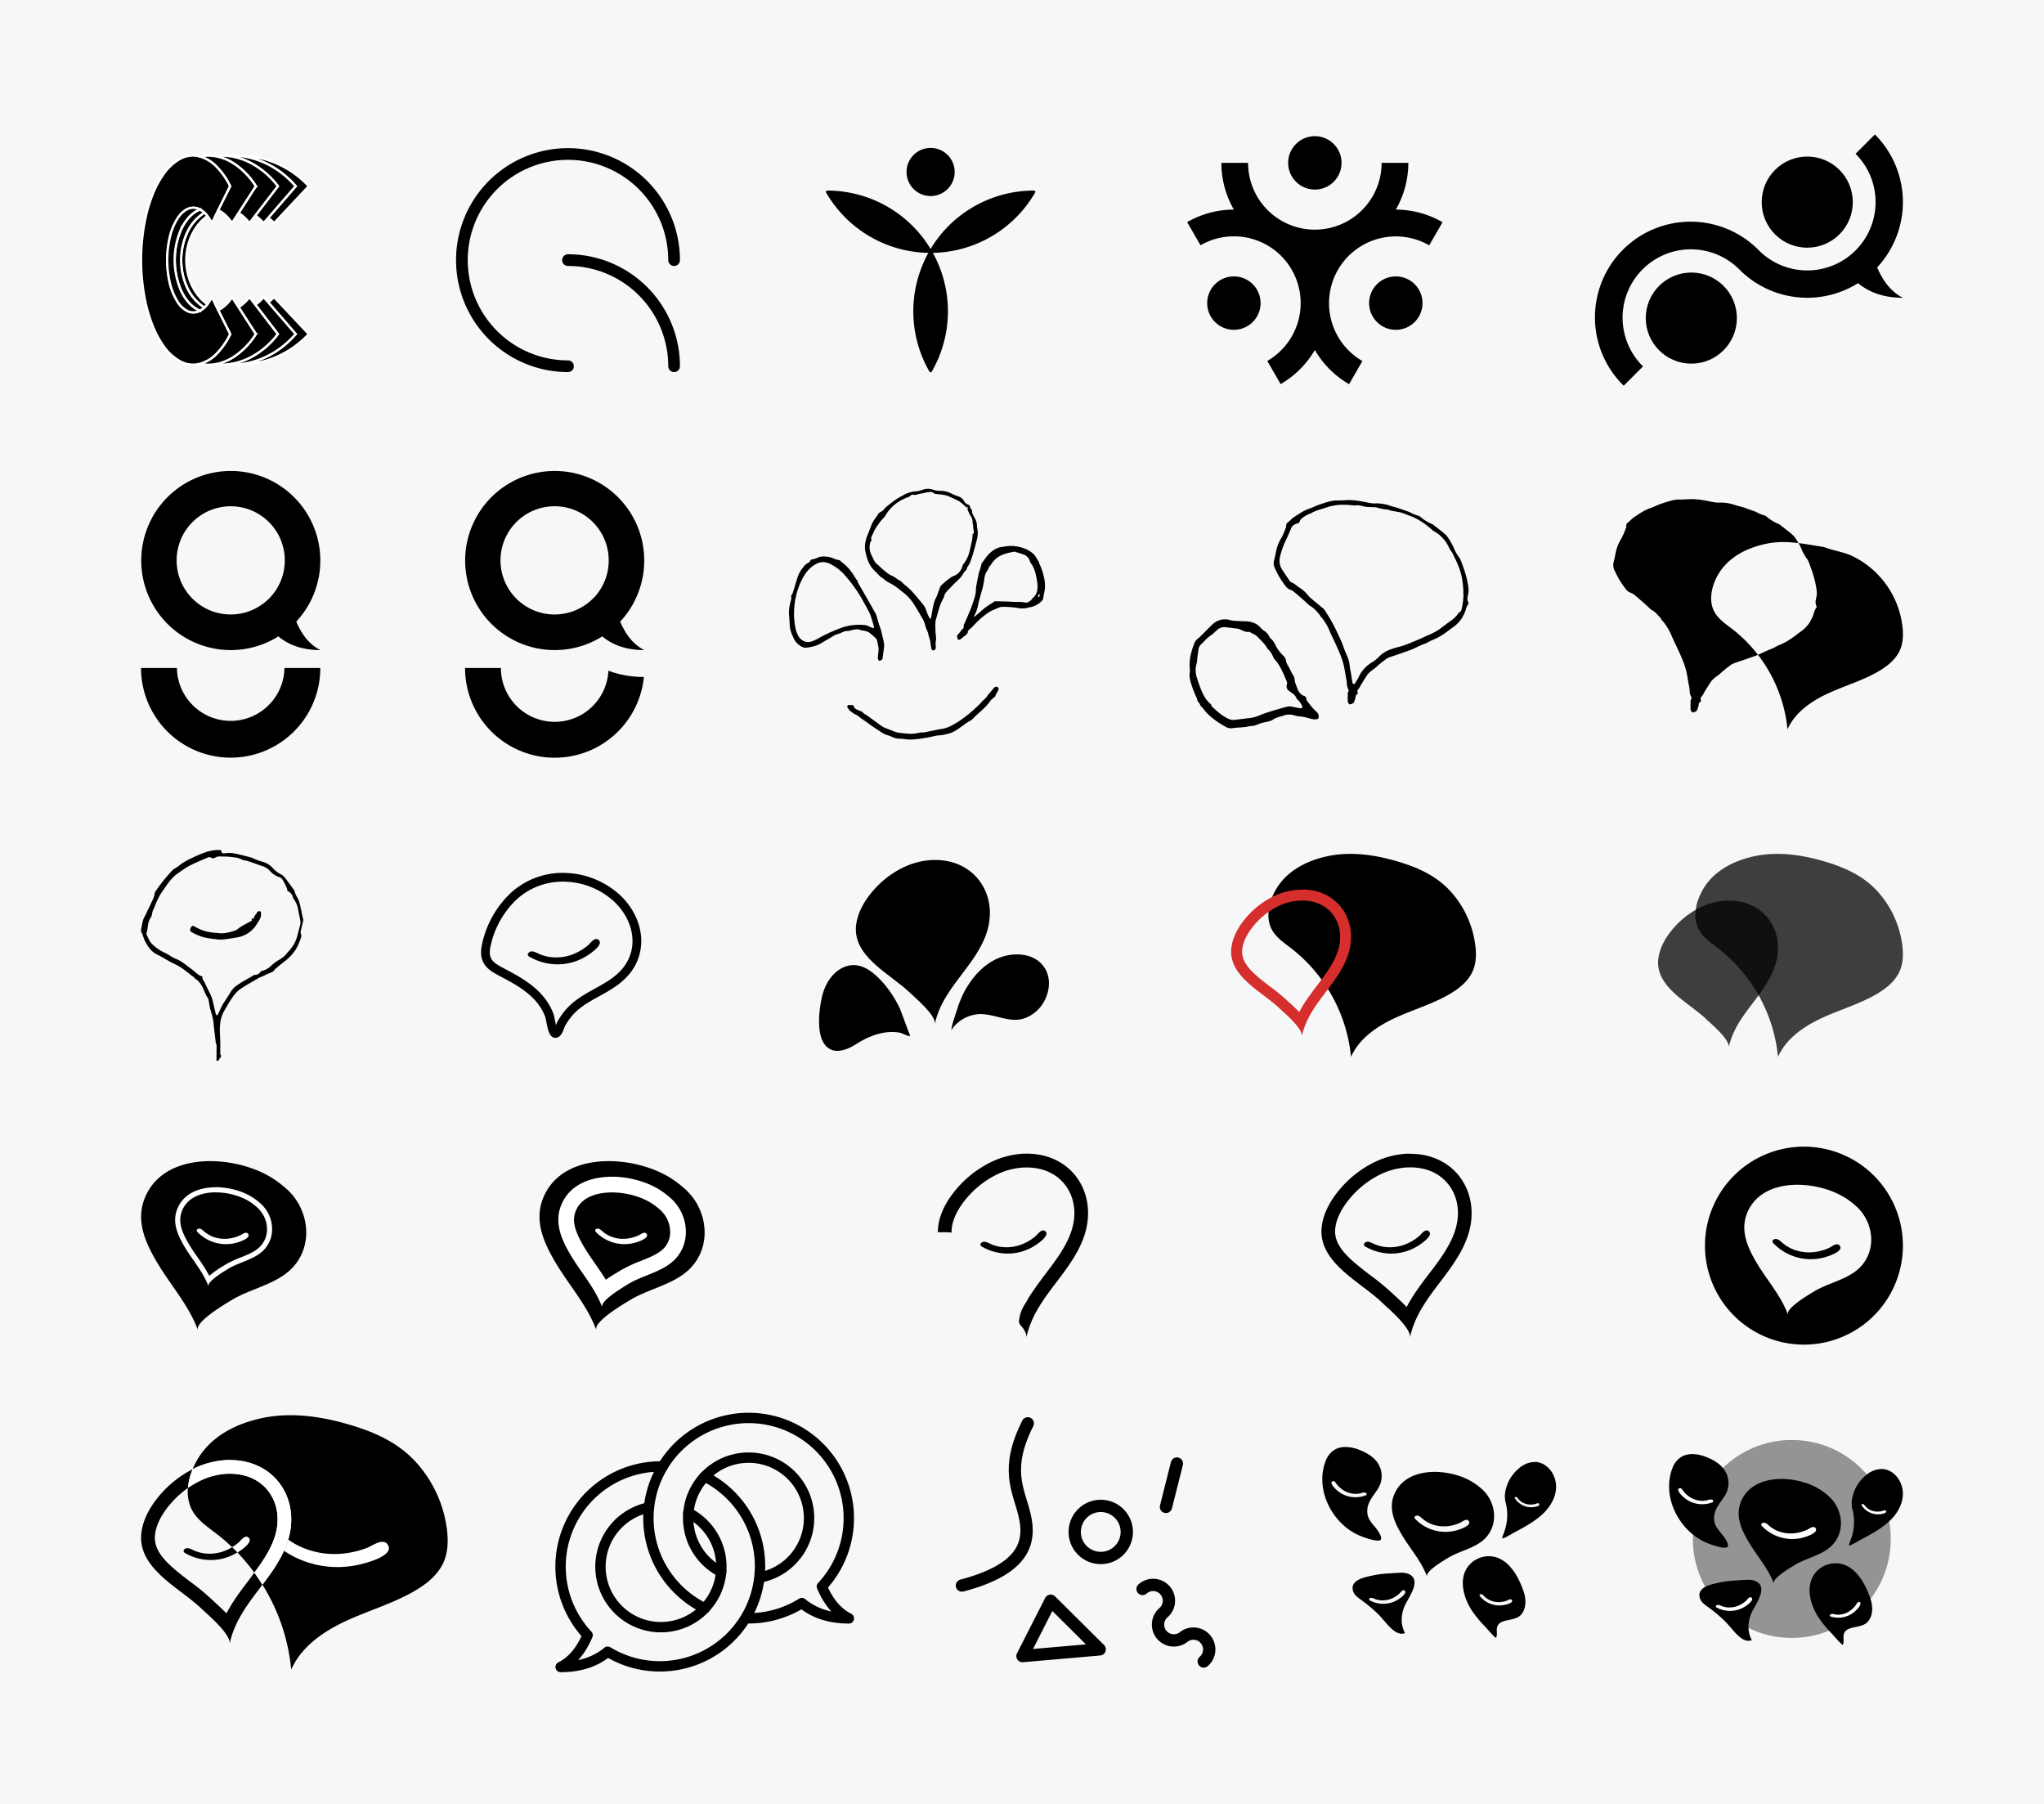 <svg xmlns="http://www.w3.org/2000/svg" id="Layer_1" data-name="Layer 1" viewBox="0 0 1244.37 1098.07"><defs><style>.cls-1{fill:#f5f7f9}.cls-2{fill:#d62d2d}.cls-3{opacity:.75}.cls-10,.cls-4,.cls-5,.cls-9{fill:none}.cls-10,.cls-4,.cls-5,.cls-8,.cls-9{stroke:#000}.cls-10,.cls-11,.cls-12,.cls-4{stroke-miterlimit:10}.cls-4{stroke-width:5.33px}.cls-10,.cls-11,.cls-5,.cls-8,.cls-9{stroke-linecap:round}.cls-5,.cls-8,.cls-9{stroke-linejoin:round}.cls-5{stroke-width:7.49px}.cls-6{fill:#fff}.cls-7{opacity:.4}.cls-8{stroke-width:1.59px}.cls-9{stroke-width:6.31px}.cls-10{stroke-width:7.12px}.cls-11,.cls-12{stroke:#fff;stroke-width:1.43px}</style></defs><rect width="1244.37" height="1098.07" class="cls-1"/><path d="M893.53,362.94c.13-.51.19-1.05.3-1.57.53-2.52-.05-5-.5-7.42a49.6,49.6,0,0,0-1.25-4.94c-.44-1.53-.94-3.06-1.52-4.54-.73-1.87-1.18-3.82-2.45-5.5a23.85,23.85,0,0,1-2.94-5.27,43.59,43.59,0,0,0-4.49-7.66,47.15,47.15,0,0,0-4.38-3.71c-1.33-1.06-2.69-2.08-4-3.13l-.16-.13a24.26,24.26,0,0,1-7.57-4.66l-1.16-.51a29.13,29.13,0,0,1-3.14-1.11c-2.41-1.43-5.12-2.08-7.69-3.07-2.13-.82-4.42-1.19-6.56-2a25,25,0,0,0-7-1.31c-1.27-.08-2.57.11-3.82-.07-2.21-.31-4.39-.87-6.59-1.22a50.61,50.61,0,0,0-6.35-.73c-2.71-.07-5.43.26-8.14.22-3.61-.06-6.91,1.24-10.25,2.29-2.42.75-4.68,2-7.09,2.81-3.54,1.21-6.46,3.46-9.57,5.4a5,5,0,0,0-.6.53c-.86.78-1.69,1.6-2.59,2.34a2.16,2.16,0,0,0-1,2,2.88,2.88,0,0,1-.22,1.21c-.25.75-.53,1.5-.85,2.23a33.09,33.09,0,0,1-1.81,3.91,24.94,24.94,0,0,0-3.08,7.32c-.49,2.13-.8,4.3-1.41,6.4a7,7,0,0,0,.57,5,51.55,51.55,0,0,0,6.69,11,5.68,5.68,0,0,0,2.38,1.8,7.88,7.88,0,0,1,2.13,1.07c2.34,1.94,4.62,3.94,6.89,5.95,1,.92,2,1.88,3.07,2.85,2.24,1.05,3.89,3,5.52,4.88a4.13,4.13,0,0,1,.78,1.3,15.83,15.83,0,0,1,1.78,2.07,32.21,32.21,0,0,1,3.75,6.47c1.23,3.05,2.76,6,4.13,9,.84,1.84,1.69,3.69,2.42,5.57a49,49,0,0,1,2.12,6.18c.68,2.83,1.09,5.73,1.6,8.6a18,18,0,0,1,.46,3,8.35,8.35,0,0,0,.78,3.55c.48,1,.4,1.69-.2,2.13v2.11a4,4,0,0,1-.13,1,2.34,2.34,0,0,1,.1.55,10.54,10.54,0,0,1,0,1.12,2.68,2.68,0,0,0,1.25,2.54c2.34-.69,2.34-.69,3.06-2.85a6.25,6.25,0,0,0,.44-1.54,2.24,2.24,0,0,1,1.57-2.2c-.83-1.31-.43-2.19.45-3.11a13.45,13.45,0,0,0,1.27-2.2c1.22-2,2.41-4,3.74-5.92,1.69-2.45,4.47-3.74,6.53-5.83a46.22,46.22,0,0,1,4-3.19,10,10,0,0,1,3.1-1.89c3.59-1.2,7.16-2.45,10.73-3.69,1.15-.41,2.31-.82,3.43-1.31,1.75-.77,3.47-1.63,5.22-2.41,1-.46,2.1-.79,3.11-1.25,1.3-.61,2.52-1.42,3.85-1.91a35.48,35.48,0,0,0,7.13-3.9c1.9-1.26,3.66-2.74,5.54-4.05a20,20,0,0,0,4.69-4.71,19,19,0,0,0,1.55-2.8,14.42,14.42,0,0,0,1.07-2.46,11.09,11.09,0,0,1,1.92-4.3A5.88,5.88,0,0,1,893.53,362.94Zm-3.69,7.7A3,3,0,0,1,888,373l0,.08a17.74,17.74,0,0,1-4.44,4.54c-2.87,2-5.59,4.27-8.5,6.21a37.45,37.45,0,0,1-5.42,2.69c-3.24,1.48-6.45,3-9.79,4.28a64.55,64.55,0,0,1-7.78,2.84,46.37,46.37,0,0,0-5.65,1.68,17.92,17.92,0,0,0-6.92,4.45,21.18,21.18,0,0,1-4.25,3.36,21.46,21.46,0,0,0-6.49,6.06c-.78,1.14-1.33,2.43-2,3.64-.55,1-1.15,1.91-1.71,2.88-.26.46-.62.85-1.13.57a1.57,1.57,0,0,1-.59-1c-.34-1.93-.61-3.88-.93-5.82a38.94,38.94,0,0,1-.68-3.93,20.76,20.76,0,0,0-2.14-7.47c-1.06-2.33-1.77-4.8-2.76-7.16s-2-4.37-3-6.52-2.29-4.55-3.5-6.79c-.68-1.26-1.48-2.45-2.24-3.67-.49-.8-1-1.62-1.5-2.41a4.83,4.83,0,0,0-.93-1.08c-2.4-2-4.84-3.94-7.21-6a18.59,18.59,0,0,1-2.76-2.85,21.7,21.7,0,0,0-5.14-4.27c-1.42-1-2.63-2.3-4.36-2.86a2.67,2.67,0,0,1-1.15-1.09c-1.62-2.37-3.26-4.74-4.78-7.17a9.11,9.11,0,0,1-1.18-6,7.24,7.24,0,0,1,.13-1,49.06,49.06,0,0,1,3.07-9.21c1.41-2.81,2.64-5.71,3.83-8.61a4.52,4.52,0,0,1,2.79-2.44c.49-.2,1-.37,1.49-.53a1.3,1.3,0,0,0,.86-1,3.74,3.74,0,0,1,1.09-1.67,18.11,18.11,0,0,1,5.19-3.1,4,4,0,0,0,.61-.2c2.88-1.82,6.24-2.4,9.38-3.54a31.48,31.48,0,0,1,8.6-1.63,51.07,51.07,0,0,1,7.64.34,6.92,6.92,0,0,0,1.44,0,10.51,10.51,0,0,1,4.41.5,16.6,16.6,0,0,0,3.47.5c1.32.1,2.65.07,4,.13a3.74,3.74,0,0,1,1.26.21,25,25,0,0,0,5.94,1.17,4.86,4.86,0,0,1,.94.16c2.46,1,5.11,1,7.63,1.67a41.76,41.76,0,0,1,4.63,1.74l.26.11a3.34,3.34,0,0,1,.65.18c5.18,1.91,9.49,5.05,13.63,8.64a3.85,3.85,0,0,1,.4.41l1.37.77a16.33,16.33,0,0,1,3.17,2.4,21,21,0,0,1,5.27,7.3,16.46,16.46,0,0,0,1.54,2.39,4.85,4.85,0,0,1,.28.4c2.59,5.19,5.19,10.4,6.08,16.22a51.5,51.5,0,0,1,.76,7.62c0,.36,0,.71-.06,1.07a3.9,3.9,0,0,1,.16,1.17A47.51,47.51,0,0,1,889.84,370.64Z"/><path d="M801.42,433.2a39,39,0,0,1-3.07-3.23c-1-1.13-1.85-2.32-2.71-3.54a3,3,0,0,1-.41-1.33,1.54,1.54,0,0,0-1.1-1.43c-2.61-.87-3.79-2.94-4.59-5.35-.21-.6-.48-1.18-.67-1.79a9.77,9.77,0,0,1-.65-2.42,6.54,6.54,0,0,0-1.15-3.43c-.59-.94-1.07-1.95-1.58-2.94a23.47,23.47,0,0,0-1.33-2.54,7.83,7.83,0,0,1-1.32-3.4,4.84,4.84,0,0,0-1.45-2.57,27.1,27.1,0,0,1-3.86-4.65c-1.26-2.17-2.11-4.68-4.3-6.24-.19-.13-.25-.45-.38-.69a8.61,8.61,0,0,0-3.19-3.68,8.76,8.76,0,0,1-2.46-2.21,11.12,11.12,0,0,0-5.62-3.17c-1.9-.55-4-.37-6-.53-2.22-.19-4.45,0-6.67-.63A11,11,0,0,0,738.18,380c-1.61,1.45-3.07,3.06-4.61,4.58-1.32,1.31-2.58,2.7-4,3.87a7,7,0,0,0-2.33,2.78,43.24,43.24,0,0,0-2.23,6.95,27.67,27.67,0,0,0-.71,8.42,11.4,11.4,0,0,1,0,2.86c-.45,2.9.54,5.57,1.33,8.22a78.67,78.67,0,0,0,3,7.34,5.73,5.73,0,0,1,.33,1.23,1.51,1.51,0,0,1,0,.3,12.35,12.35,0,0,1,2.15,3.38,5.83,5.83,0,0,1,1.13,1.05,41.09,41.09,0,0,0,3.32,3.86,51.28,51.28,0,0,0,5.06,4.11,57.12,57.12,0,0,0,5,3.11,6.77,6.77,0,0,0,4.56,1.18c3.56-.61,7.24-.31,10.76-1.3,3,.22,5.47-1.63,8.28-2.16,1.24-.23,2.48-.51,3.7-.84a8.63,8.63,0,0,0,1.72-.73,20,20,0,0,1,2.06-1.16c1.55-.56,3.15-1,4.72-1.5a9.79,9.79,0,0,1,6.71-.07,17.88,17.88,0,0,0,3.46.6c.94.15,1.9.24,2.83.46,1.66.38,3.3.91,5,1.24a7.08,7.08,0,0,0,2.34-.05c.73-.1,1-.65,1.08-1.38A3.83,3.83,0,0,0,801.42,433.2ZM791,431c-1.78-.34-3.55-.73-5.33-1a6.27,6.27,0,0,0-2.36.19c-2.78.75-5.55,1.55-8.3,2.38q-2.91.87-5.77,1.87c-1.64.59-3.23,1.35-4.88,1.87a21.58,21.58,0,0,1-3.76.75c-3,.4-5.93.7-8.89,1.1a6.55,6.55,0,0,1-3.57-.53c-3.94-1.71-7-4.52-10.11-7.42-.55-.52-.64-.66-.57-1.29q-.63-.59-1.29-1.14a3.62,3.62,0,0,1-.91-1.09,4.53,4.53,0,0,1-.84-.9,27.13,27.13,0,0,1-2.82-5.13,89.48,89.48,0,0,1-3.11-8.71,14.23,14.23,0,0,1,.06-8.35,13.06,13.06,0,0,0,.33-2.34c.05-.42,0-.85.08-1.27.22-1.61.49-3.22.7-4.84a5.1,5.1,0,0,1,1.73-3.15c.82-.76,1.61-1.54,2.37-2.36a20.12,20.12,0,0,1,3.77-3.17c1.22-.82,2.21-2,3.36-2.94a6.46,6.46,0,0,1,4.78-1.8c2.75.29,5.5.61,8.24,1a7.78,7.78,0,0,1,1.75.74c1.47.61,2.9,1.37,4.59,1.13a1,1,0,0,1,.62.08c1.52,1,3.29,1.5,4.6,2.84,2.24,2.28,4.61,4.44,6.18,7.29a1.21,1.21,0,0,0,.21.24,12.44,12.44,0,0,1,3,4.27c.62,1.68,2,2.85,3,4.29a37.6,37.6,0,0,1,2.45,4.28c.85,1.71,1.58,3.47,2.35,5.22a16,16,0,0,1,.83,2.07,2.44,2.44,0,0,1,0,1.23,3.52,3.52,0,0,0,1.59,4.35c.35.25.68.51,1,.79a6.76,6.76,0,0,1,3.41,3.93,2,2,0,0,1,.36.27,10.93,10.93,0,0,1,3,4.31,3,3,0,0,1,0,.58A1.78,1.78,0,0,1,791,431Z"/><path d="M636.56,590.14c-5.31-9.75-17.94-10.9-27.49-7.45-9.15,3.32-16.29,11-21.08,19.26a62.47,62.47,0,0,0-5.23,12.22c-1.3,4.06-3,8.47-3.61,12.69a4.76,4.76,0,0,0,1-1.28,21.68,21.68,0,0,1,16.61-8.34c4.34,0,8.56,1.22,12.78,2.23s8.65,1.85,12.85.72a21.39,21.39,0,0,0,10-6.12C638.09,607.92,640.72,597.78,636.56,590.14Z"/><path d="M587.09,591c-7.45,9.87-15.24,19.4-18,32.35,1.09-5.15-12.16-16.24-15.3-19.26-11.75-11.32-35.13-21.89-32.57-41.39,1-7.29,4.78-13.95,9.48-19.6,9.21-11.09,22.68-19.14,37.09-19.65,26.51-.93,41.45,22.78,32,46.75C596.68,577.93,592,584.52,587.09,591Z"/><path d="M554.2,630.62c-2.17.09-4.56-1.79-6.79-2.14-9.52-1.46-18.54,2.15-26.32,7.12-5,3.17-11.57,5.75-16.51,2.53-8.44-5.48-6-23.76-4.05-31.86,1.68-6.95,5.68-13.68,12-17,9.62-5,17.91,1.06,24.28,8a66.7,66.7,0,0,1,10.8,16.12C548.49,615.21,554,630.63,554.2,630.62Z"/><path d="M1105.52,364.85c.14-.54.2-1.09.32-1.64.55-2.63-.06-5.19-.53-7.75a51.06,51.06,0,0,0-1.3-5.15c-.46-1.6-1-3.19-1.59-4.74-.76-1.95-1.23-4-2.56-5.75a25.31,25.31,0,0,1-3.07-5.5,24.52,24.52,0,0,0-2.38-4.54,25.24,25.24,0,0,0-2.3-3.45,48.52,48.52,0,0,0-4.58-3.87c-1.38-1.11-2.81-2.18-4.21-3.27l-.17-.13a25.6,25.6,0,0,1-7.9-4.87l-1.21-.53a31,31,0,0,1-3.28-1.16c-2.52-1.49-5.35-2.17-8-3.21-2.21-.85-4.6-1.24-6.84-2a25.8,25.8,0,0,0-7.35-1.37c-1.32-.08-2.68.11-4-.07-2.31-.33-4.58-.91-6.89-1.27a51.2,51.2,0,0,0-6.63-.77c-2.82-.07-5.66.28-8.49.23-3.78-.06-7.21,1.3-10.7,2.39-2.53.78-4.89,2.08-7.4,2.94-3.7,1.26-6.75,3.61-10,5.63a4.6,4.6,0,0,0-.62.55c-.9.82-1.77,1.67-2.7,2.45a2.23,2.23,0,0,0-1.08,2.1,3,3,0,0,1-.23,1.27c-.26.78-.56,1.57-.89,2.33a34.31,34.31,0,0,1-1.88,4.08,25.83,25.83,0,0,0-3.22,7.64c-.51,2.22-.84,4.49-1.48,6.68a7.29,7.29,0,0,0,.61,5.18,53.26,53.26,0,0,0,7,11.51,5.66,5.66,0,0,0,2.48,1.88,8.42,8.42,0,0,1,2.22,1.12c2.44,2,4.83,4.11,7.2,6.21,1.08,1,2.13,2,3.2,3,2.34,1.1,4.06,3.12,5.77,5.09a4.5,4.5,0,0,1,.81,1.36,17.25,17.25,0,0,1,1.86,2.16,34.74,34.74,0,0,1,3.91,6.75c1.29,3.19,2.88,6.25,4.31,9.38.88,1.92,1.77,3.85,2.53,5.82a50.09,50.09,0,0,1,2.21,6.45c.72,2.95,1.14,6,1.67,9a18.7,18.7,0,0,1,.48,3.12,8.62,8.62,0,0,0,.82,3.71c.5,1.06.42,1.76-.22,2.22v2.2a4,4,0,0,1-.13,1.06,2.41,2.41,0,0,1,.1.57,9.14,9.14,0,0,1,0,1.17,2.81,2.81,0,0,0,1.31,2.66c2.44-.73,2.44-.73,3.19-3a6.31,6.31,0,0,0,.46-1.6,2.34,2.34,0,0,1,1.64-2.3c-.87-1.37-.45-2.29.47-3.25a13.55,13.55,0,0,0,1.33-2.3c1.28-2.07,2.52-4.18,3.9-6.18,1.77-2.56,4.67-3.91,6.82-6.08a48.28,48.28,0,0,1,4.17-3.33,10.3,10.3,0,0,1,3.25-2c3.74-1.25,7.47-2.56,11.19-3.86,1.21-.42,2.42-.85,3.58-1.36,1.84-.81,3.63-1.71,5.46-2.52,1.06-.48,2.18-.82,3.24-1.31,1.36-.63,2.63-1.48,4-2a37.3,37.3,0,0,0,7.44-4.07c2-1.32,3.82-2.87,5.78-4.23a20.85,20.85,0,0,0,4.91-4.92,20.13,20.13,0,0,0,1.61-2.92,14.6,14.6,0,0,0,1.12-2.57,11.42,11.42,0,0,1,2-4.49A6.13,6.13,0,0,1,1105.52,364.85Zm51.13,30.86c-2.48,5.6-7.53,9.69-12.82,12.8-9.71,5.7-20.68,8.82-30.9,13.53s-20.18,11.59-24.72,21.89a88.12,88.12,0,0,0-33.38-60.87c-4.23-3.27-8.94-6.35-11.35-11.11-2.59-5.11-2-11.31-.09-16.7,5.07-14,17.79-21.3,31.71-24.25,11.87-2.52,22.83,0,34.47,1.84a4.46,4.46,0,0,1,1,.17c5.91,2.31,12.11,2.9,17.91,5.84a54.74,54.74,0,0,1,29.7,42.34c.57,4.76.49,9.74-1.36,14.17Z"/><path d="M896.72,590.73c-.05.14-.11.26-.16.39-2.68,6.06-8.14,10.49-13.88,13.85-10.5,6.16-22.38,9.54-33.43,14.65s-21.85,12.54-26.76,23.68a95.36,95.36,0,0,0-36.13-65.87c-4.57-3.54-9.67-6.88-12.28-12-2.79-5.52-2.2-12.23-.09-18.06.08-.24.18-.49.28-.73,5.65-14.7,19.22-22.37,34-25.52,13.14-2.78,27-1.09,39.81,2.44s25.15,8.47,34.48,18.42a59.89,59.89,0,0,1,15.6,33.46C898.81,580.56,898.73,585.94,896.72,590.73Z"/><path d="M792.69,548.11c8.36,0,15.24,3.35,19.38,9.44,4.38,6.45,5,14.94,1.68,23.31-2.47,6.22-6.48,11.77-10.38,16.93l0,.05h0l-.05.06-1.44,1.9C798,604.89,794.06,610.06,791,616c-1.83-1.86-3.86-3.75-6-5.7-.64-.58-1.17-1.06-1.54-1.42a111.49,111.49,0,0,0-9.93-8.14c-11.14-8.45-18.36-14.64-17.23-23.25.59-4.51,3-9.27,7-14.14a45,45,0,0,1,14-11.33,33.81,33.81,0,0,1,14.29-3.85c.37,0,.74,0,1.11,0h0m0-6.66-1.35,0a40.59,40.59,0,0,0-17.07,4.57,51.75,51.75,0,0,0-16.12,13c-4.21,5.07-7.62,11-8.48,17.54-2.29,17.46,18.62,26.91,29.14,37,2.81,2.71,14.67,12.62,13.69,17.24,2.46-11.6,9.43-20.12,16.09-29l.09-.12c4.32-5.72,8.51-11.58,11.25-18.49,8.34-21-4.36-41.86-27.24-41.86Z" class="cls-2"/><path d="M1156.66,590.73l-.16.39c-2.68,6.06-8.15,10.49-13.88,13.85-10.5,6.16-22.38,9.54-33.44,14.65s-21.84,12.54-26.75,23.68a95.36,95.36,0,0,0-36.13-65.87c-4.57-3.54-9.67-6.88-12.28-12-2.8-5.52-2.21-12.23-.1-18.06.09-.24.18-.49.29-.73,5.64-14.7,19.22-22.37,34-25.52,13.14-2.78,27-1.09,39.8,2.44s25.16,8.47,34.49,18.42a59.81,59.81,0,0,1,15.59,33.46C1158.75,580.56,1158.67,585.94,1156.66,590.73Z" class="cls-3"/><path d="M1079.87,590c-2.74,6.91-6.93,12.77-11.25,18.49l-.09.12c-6.66,8.83-13.63,17.35-16.09,28.95,1-4.62-10.88-14.53-13.69-17.24-10.52-10.13-31.43-19.58-29.14-37,.85-6.52,4.27-12.47,8.48-17.54a51.75,51.75,0,0,1,16.12-13,40.74,40.74,0,0,1,17.07-4.57C1075,547.3,1088.37,568.52,1079.87,590Z" class="cls-3"/><path d="M387.61,575.46a28.72,28.72,0,0,1-7.81,17.14c-9.1,9.79-22.74,12.79-32,22.24a40.35,40.35,0,0,0-6.13,8.32c-.71,1.25-1.8,6.07-3.68,5.85s-2.89-9.25-3.51-10.91c-5-13.22-16.66-19.89-28.54-26.12-3.75-2-7.87-4.06-9.57-7.94-1.33-3-.86-6.5-.11-9.71A57.56,57.56,0,0,1,313,545.24a44.17,44.17,0,0,1,32.66-11.18,48.68,48.68,0,0,1,28.46,11.36C383.28,553.16,388.61,564.49,387.61,575.46Z" class="cls-4"/><path d="M358.43,574.92c1.54-1.56,3.79-4.51,5.87-2.94,3.68,2.78-4.9,8.44-6.68,9.59a33.46,33.46,0,0,1-27.71,4,32.81,32.81,0,0,1-6.74-2.79c-.76-.41-1.73-.76-1.83-1.71s1.06-1.83,2-1.95c1.9-.23,3.57,1,5.24,1.66a26.33,26.33,0,0,0,6.16,1.71A28.16,28.16,0,0,0,351,579.87a32,32,0,0,0,6.92-4.45C358.06,575.28,358.24,575.11,358.43,574.92Z"/><path d="M635.2,349.8a43.39,43.39,0,0,0-1.9-5.52l0-.07a8.46,8.46,0,0,1-.92-2.36c-.63-1-1.2-1.93-1.83-2.89a8.26,8.26,0,0,0-1-1.39c-3.11-3.12-7.07-4.45-11.29-5.12a23,23,0,0,0-7.45.36,12.53,12.53,0,0,0-4,.95,18,18,0,0,0-6.16,5c-1,1.37-2,2.74-3,4.14l-.1.15a2.27,2.27,0,0,1-.05.35,35.8,35.8,0,0,1-1.56,5.11c-.53,2.76-1.12,5.51-1.59,8.27-.27,1.62-.23,3.3-.51,4.92a25.91,25.91,0,0,1-1.09,3.82c-.62,1.9-1.24,3.8-2,5.65-1.17,2.85-2.44,5.66-3.66,8.49-.18.43-.54.94-.43,1.31.27,1-.21,1.48-.83,2.05l-.53.5a10.69,10.69,0,0,1-1,1.46,15,15,0,0,0-1.24,1.35,3.94,3.94,0,0,0-.38.86h0c0,.37,0,.68.11,1,.25,1.22.88,1.53,1.94.88.67-.42,1.22-1,1.86-1.49a6.72,6.72,0,0,1,1.33-.89c.13-.16.25-.33.38-.48h0l.07-.06c.3-.36.61-.71.92-1.06l-.23-.11a3,3,0,0,1,1.3-2,26.57,26.57,0,0,0,2.54-2.43,50.82,50.82,0,0,1,8-7.12c2-1.57,4.58-2.43,7-3.51a6,6,0,0,1,2.62-.56,62.44,62.44,0,0,1,8.77.63,13.68,13.68,0,0,0,6.76-.17,6,6,0,0,1,.93-.21,13.1,13.1,0,0,0,6.79-3.37,3.85,3.85,0,0,0,1.35-2.09c.27-2.27.94-4.5,1.09-6.73A27.93,27.93,0,0,0,635.2,349.8Zm-5.93,13.7a7.68,7.68,0,0,1-.69.59,5.57,5.57,0,0,1-3.6,2.71,5.28,5.28,0,0,1-1.41-.17c-.75-.12-1.49-.22-2.24-.29a30.85,30.85,0,0,1-3.19,0h-.34a20.69,20.69,0,0,1-2.47-.11c-3-.13-5.91-.24-8.87-.27a4.44,4.44,0,0,1-.74-.06l-1.52,1c-1.6,1-3.22,2.07-4.74,3.21-1.23.92-2.33,2-3.5,3-.89.77-1.81,1.53-2.71,2.29l-.22-.17a3.26,3.26,0,0,1,.22-.69,19.79,19.79,0,0,0,2.17-6.12c.34-1.76.84-3.49,1.3-5.22.58-2.16,1.26-4.28,1.76-6.45.4-1.75.64-3.55.89-5.33a10.6,10.6,0,0,1,2.17-4.78,4.91,4.91,0,0,1,1.53-2.58,16.36,16.36,0,0,1,3.55-4.26,17.88,17.88,0,0,1,5.78-2.87c1.57-.45,3.19-.78,4.79-1.12a2,2,0,0,1,.93.08q2.58.8,5.14,1.65a6.26,6.26,0,0,1,3.71,3.94,2,2,0,0,1,.16.75c2.22,2.63,3.17,5.71,3.83,9.24C631.73,355.57,632.58,360.26,629.27,363.5Zm2.89,0a1.58,1.58,0,0,1,.61-2C633.05,362.51,633,363.09,632.16,363.53Z"/><path d="M584.77,351.51a16.37,16.37,0,0,0,2-3,2.46,2.46,0,0,1,1-1,9.79,9.79,0,0,1,.83-1.09c0-.08.07-.17.11-.25l-.28,0c.26-.51.38-.79.54-1.05a19.56,19.56,0,0,0,1.68-2.89c.85-2.29,1.56-4.63,2.25-7,.63-2.14,1.19-4.31,1.72-6.47a14.68,14.68,0,0,0,.34-7.12,13.29,13.29,0,0,1-.19-1.9,9.44,9.44,0,0,0-1.26-4.24,36.63,36.63,0,0,1-1.7-3.37.93.93,0,0,1,0-.47,2.64,2.64,0,0,0-.84-2.14,1.78,1.78,0,0,1-.36-1.24,6,6,0,0,1-.77-1.07,4.1,4.1,0,0,1-2.88-2.16,6.07,6.07,0,0,0-3.8-3,29.68,29.68,0,0,1-4.12-1.73,14.39,14.39,0,0,0-6.12-1.57,14.94,14.94,0,0,1-4.73-.62,8.91,8.91,0,0,0-6.27-.11,16.24,16.24,0,0,1-5,1.09,17,17,0,0,0-7.31,2.5,40.39,40.39,0,0,0-6.33,3.93c-1.77,1.51-3.79,2.72-5.25,4.61a4.33,4.33,0,0,1-2.17,1.51,9.5,9.5,0,0,1-1,.84l-.24.25h.05a19.88,19.88,0,0,1-1.31,2.12,16.8,16.8,0,0,0-2.91,4.93c-.66,1.85-1.44,3.66-2.17,5.49-1.43,3.54-2.26,7.16-1.3,11,.36,1.44.69,2.9,1.19,4.3a17.29,17.29,0,0,0,4.63,7.16c1.06,1,2,2.06,3.23,3.32a17.66,17.66,0,0,1,3.26,2.42c.67.42,1.34.81,2,1.18a36.07,36.07,0,0,1,6.88,4.6c1,.9,2.24,1.63,3.22,2.6a30.69,30.69,0,0,1,4.15,4.62c2.31,3.5,4.41,7.15,6.51,10.79a16.7,16.7,0,0,1,1.11,3,33.74,33.74,0,0,0,1.31,3.74,8.41,8.41,0,0,1,.84,2.87c0,.12.1.23.15.36l.3.91a3.57,3.57,0,0,1,.16.79c.1.29.19.59.3.88a4,4,0,0,1,.2,1.74l.39,2.08a8.1,8.1,0,0,0,.3,1.4,1.22,1.22,0,0,0,1.41.8,1.53,1.53,0,0,0,1-.87,4.12,4.12,0,0,0,.15-2,8.66,8.66,0,0,1,.24-3.62l0-.17c-.07-.9-.11-1.8-.11-2.71a2.35,2.35,0,0,1-.25-1.14c0-2.9-.49-5.82.35-8.68.59-2,1.16-4.08,1.75-6.12a28.43,28.43,0,0,1,2.89-6.73.5.5,0,0,0,.08-.14c.4-3.09,2.94-4.71,4.75-6.79C581.12,354.94,583.07,353.34,584.77,351.51Zm-5-.63-.3.21a42.38,42.38,0,0,0-6,4.81,4.29,4.29,0,0,0-1.29,1.76c-.63,1.81-1.27,3.61-1.94,5.41-.18.49-.52.93-.71,1.42a20.64,20.64,0,0,0-1.16,3.28c-.55,2.55-1,5.13-1.43,7.69-.06.36-.18.7-.32,1.21-.35-.23-.69-.34-.8-.56a33.49,33.49,0,0,1-1.94-4.54A10.12,10.12,0,0,0,562,368c-2.3-2.85-4.65-5.67-7.11-8.38a46.3,46.3,0,0,0-4-3.6,8.46,8.46,0,0,1-.86-.7,9.48,9.48,0,0,0-3.26-2.52,6.7,6.7,0,0,1-1.36-1.05l0,0-.44-.19a3.44,3.44,0,0,1-1.16-.91,2.31,2.31,0,0,1-1.06-.29,17.08,17.08,0,0,1-2.32-1.41c-1.18-.89-2.33-1.84-3.45-2.8-.85-.73-1.57-1.61-2.47-2.27a8.5,8.5,0,0,1-2.73-3.47c-.55-1.2-1.17-2.36-1.68-3.57a10.66,10.66,0,0,1-.17-7.05c.08-.31.47-.54.79-.89-.9-1.36.08-2.67.63-3.79a24.82,24.82,0,0,1,2.11-4.18c.92-1.23,1.74-2.54,2.71-3.74.82-1,1.74-1.92,2.61-2.89a23.91,23.91,0,0,1,12.1-10.86v0a3.42,3.42,0,0,1,.91-.53,5.48,5.48,0,0,0,2.91-1.54,1.2,1.2,0,0,1,1-.3c1.61.55,3-.33,4.52-.55,1-.15,2-.41,2.94-.6.79-.15,1.57-.29,2.36-.39a3.24,3.24,0,0,1,2.75.5,3.33,3.33,0,0,0,2.21.7c2.68.26,5.36.46,7.83,1.68,1.85.92,3.78,1.68,5.59,2.67a16.1,16.1,0,0,1,2.55,2.11,4.56,4.56,0,0,1,1.62,1.5,1.36,1.36,0,0,0,1.19-.09,3.05,3.05,0,0,0,.37,2.88,10.4,10.4,0,0,1,.68,1.7,7.27,7.27,0,0,1,1.8,5.16,6.69,6.69,0,0,1,.32,1.74c0,1.22.29,2.43.44,3.64.06.52,0,.65-.58,1.48-.08-.13-.15-.26-.22-.39.15,3.44-1,7-1.71,10.28a20.06,20.06,0,0,1-4.21,8.71,10.85,10.85,0,0,1-2.51,4.89A8.93,8.93,0,0,1,579.75,350.88Z"/><path d="M537.06,386.48c-.28-1.24-.59-2.47-.95-3.69s-.83-2.29-1.18-3.46c-.5-1.62-.92-3.27-1.42-4.9a5.85,5.85,0,0,0-.61-1.29q-3-5.29-6-10.57c-1.45-2.54-2.9-5.06-4.38-7.57-.37-.63-.49-1.06-.31-1.34-.15-.17-.3-.33-.44-.51h0c-.26-.31-.52-.62-.77-1a4.8,4.8,0,0,1-.43-.71,7.41,7.41,0,0,1-.64-1A29.32,29.32,0,0,0,512.3,342a2.88,2.88,0,0,1-1-1,12.64,12.64,0,0,1-3.81-1.09,13.69,13.69,0,0,0-5.21-1.17l-1.18-.06-1.28.13a4.31,4.31,0,0,0-1.67.44,9.68,9.68,0,0,1-3.84,1.19,4.45,4.45,0,0,1-.95.55c-.07.88-.77,1.25-1.5,1.67a7.93,7.93,0,0,0-2.91,2.67c-.4.63-1,1.15-1.34,1.79a17.94,17.94,0,0,0-1.74,3.37c-1.17,3.48-2.17,7-3.29,10.51a8.84,8.84,0,0,1-1,1.68c.47,1.53-.25,3-.55,4.58a22.56,22.56,0,0,0-.7,6.8c.24,2.27.33,4.56.49,6.84,0,.42.05.84.1,1.26a21.89,21.89,0,0,0,1.93,5.55,10.74,10.74,0,0,0,5.54,6.05,4.78,4.78,0,0,0,2.15.48,20.3,20.3,0,0,0,3.63-.56,18.65,18.65,0,0,0,6.06-2.36c2.09-1.35,4.34-2.46,6.43-3.81a9.78,9.78,0,0,1,3.12-1.5,17,17,0,0,0,2.38-.89c1.28-.52,2.49-1.22,4-1.05a3.87,3.87,0,0,0,1.08-.23c2.32-.42,4.62-1.47,7-.2.27.14.64,0,1,.12a12.13,12.13,0,0,1,3.64,1.07,34.65,34.65,0,0,1,4.44,3.89,2.64,2.64,0,0,1,.76,2.06,5.14,5.14,0,0,1,.2.55,4.82,4.82,0,0,1,.15,1.14,9.59,9.59,0,0,1,.41,3.91,37.62,37.62,0,0,0-.38,4c-.06,1,.39,1.77,1,1.83a2.43,2.43,0,0,0,1.83-1.39,3.19,3.19,0,0,0,.1-.63c.29-2.32.61-4.64.85-7,0-.32.06-.56.09-.75a15.9,15.9,0,0,1-.5-3C537.41,388.48,537.29,387.46,537.06,386.48Zm-5.09-4.2c-1.5.07-3.31-1.53-4.94-1.77a32.81,32.81,0,0,0-15.22,1.76,96.21,96.21,0,0,0-14,6.49c-2.19,1.17-4.6,2.37-7,1.94a7.28,7.28,0,0,1-4.7-3.46,16.43,16.43,0,0,1-1.95-5.65c-2-10.42,0-22.56,5.68-31.62a19.22,19.22,0,0,1,6.51-6.45,9,9,0,0,1,9-.32,29.33,29.33,0,0,1,9.75,7.81,85.38,85.38,0,0,1,10.38,14.88c1.4,2.67,3,5.21,4.23,8C530,374.47,532.55,382.26,532,382.28Z"/><path d="M607.21,418.13a1.62,1.62,0,0,0-2,.47c-1.18,1.37-2.36,2.73-3.5,4.13a5.14,5.14,0,0,1-.38.42,13,13,0,0,1-3.27,3.54,21.28,21.28,0,0,1-1.93,2.19c-2.09,2-4.2,3.92-6.41,5.75a65.91,65.91,0,0,1-5.65,4.18,64.94,64.94,0,0,1-5.65,3.29,18.28,18.28,0,0,1-5.64,1.67c-3.25.52-6.46,1.29-9.7,1.91a16.38,16.38,0,0,1-2.33.15,7,7,0,0,0-.92.08,20.87,20.87,0,0,1-6.29.71c-2.29-.2-4.58-.35-6.84-.71a19.84,19.84,0,0,1-3.6-1.22c-1.7-.64-3.42-1.22-5.05-2a19.48,19.48,0,0,1-2.9-1.93c-2.37-1.7-4.73-3.44-7.11-5.14-.64-.46-1.37-.8-2-1.25a9.68,9.68,0,0,1-1-1h.08a10.71,10.71,0,0,1-.94-.52,3,3,0,0,1-1.8-.73,3.57,3.57,0,0,1-2.58-2.08c-.27-.66-.58-1.15-1.42-.89a1.18,1.18,0,0,1-.61.07c-.71-.2-1.43-.3-1.85.44s.25,1.25.65,1.79a1.27,1.27,0,0,1,.3.73l.06,0c1,.9,2.17,1.62,3.25,2.44a8.63,8.63,0,0,1,2.61,1.46,37.14,37.14,0,0,0,3.87,2.79c2.47,1.76,4.89,3.6,7.46,5.21,1.88,1.17,3.59,2.65,5.82,3.25a31.67,31.67,0,0,1,3.57,1.38,10.64,10.64,0,0,0,4.35.91,28.13,28.13,0,0,1,3,.28,28.68,28.68,0,0,0,3.81.25,59.82,59.82,0,0,0,7.87-.9c.77-.15,1.57-.21,2.35-.37,1.81-.37,3.61-.81,5.44-1.15.93-.18,1.91-.12,2.84-.29a35.94,35.94,0,0,0,5-1.1,18.83,18.83,0,0,0,4.15-2c2.06-1.31,4-2.84,6-4.23,1.09-.74,2.3-1.31,3.35-2.1a27,27,0,0,0,2-2c1.94-1.81,4-3.52,5.86-5.39a32.74,32.74,0,0,0,3.48-4.14,3.9,3.9,0,0,1,1.17-1.1,12.52,12.52,0,0,1,1.37-1.22l.68-.67H606a8.75,8.75,0,0,1,.36-.93c.47-.83,1-1.62,1.42-2.48A1.46,1.46,0,0,0,607.21,418.13Z"/><path d="M184.36,561.51a4.69,4.69,0,0,0,0-2.94,39.35,39.35,0,0,1-.84-3.94c-.76-3.13-1.13-6.38-3-9.16a16.16,16.16,0,0,1-1.25-3.15,4.31,4.31,0,0,0-.45-.85c-1.06-1.46-2.1-2.93-3.2-4.36-1.46-1.9-2.64-4.05-5-5.16a16.23,16.23,0,0,1-4.42-3.44,12.93,12.93,0,0,0-6.41-4,41.63,41.63,0,0,1-5.89-2.15,9.79,9.79,0,0,0-1.11-.48c-3.46-.86-6.91-1.79-10.41-2.48a15.7,15.7,0,0,0-4.84-.11c-2.32.27-2.31.4-3-1.87a23.4,23.4,0,0,0-9.09,1.2,74.84,74.84,0,0,0-8.18,3.43,37,37,0,0,0-8.51,5,26.15,26.15,0,0,1-2.7,1.77,4.29,4.29,0,0,0-.8.6,101.07,101.07,0,0,0-11,13.75,12.84,12.84,0,0,1-1,3.83c-.71,1.7-2,4.18-2.41,5.24a5.86,5.86,0,0,1-1,1.75,28.44,28.44,0,0,1-1.9,4.12c-1.26,2.11-1.43,4.88-2,7.37a3,3,0,0,0,.17,2c1,1.63,1.22,3.55,2.08,5.17,1.75,3.27,3.63,6.43,7.2,8.2s7.13,4.15,10.85,5.87,7,4.34,10.19,6.88a.71.71,0,0,1,.14.26,4.85,4.85,0,0,1,2.25,1.91,3.94,3.94,0,0,1,1.19.72,14.52,14.52,0,0,1,3,3.84c1.26,2.36,2,5,3.59,7.21a3.43,3.43,0,0,1,.39,1.35c.39,2,.62,4,1.18,5.94a38.24,38.24,0,0,1,1.83,7.83c.06.87.14,1.75.24,2.62.37,3.13.75,6.26,1.1,9.39a4.68,4.68,0,0,1,.5,2.13c0,2.89,0,5.77-.11,8.64a1.09,1.09,0,0,0,.62.27,1.5,1.5,0,0,0,1.11-.9,2.22,2.22,0,0,1,1-1.32l.09-.66c-.16,1.12,0-.29,0-.44a.38.38,0,0,1,0-.1c-.48-.32-.48-.78-.46-2,0-1,0-2,0-3,0-2.35,0-4.7-.14-7-.34-5.31-.13-10.51,2.66-15.25,1.63-2.77,3.22-5.59,5.08-8.21a18.11,18.11,0,0,1,4.41-4.69c3.79-2.57,7.83-4.77,11.78-7.1.34-.2.76-.26,1.13-.43,1.4-.63,2.79-1.29,4.19-1.91.9-.4,1.8-.81,2.72-1.13.1-.11.2-.23.31-.34a10.53,10.53,0,0,1,1.08-.94l-.18-.13c.9-.76,1.66-1.43,2.43-2.06,2.09-1.7,4.3-3.27,6.25-5.12A27.49,27.49,0,0,0,180,578a35.22,35.22,0,0,0,2.61-5.47c.6-1.43,1.15-2.9.48-4.51a2.21,2.21,0,0,1,0-1.19C183.52,565,183.88,563.26,184.36,561.51Zm-1.66,1.72c-.76,2.58-1.34,5.21-2.1,7.78a21.33,21.33,0,0,1-3.87,6.83c-.61.8-1.35,1.5-2,2.28a14,14,0,0,1-4.51,3.91,24.94,24.94,0,0,0-5.48,4.11,12.31,12.31,0,0,1-5.93,3,4.19,4.19,0,0,1-3.9,2.28h-.47a3.05,3.05,0,0,1-1.17.89c-2.77,1.62-5.65,3.1-8.27,4.95a15,15,0,0,0-4.79,4.82c-1.41,2.53-3.16,4.87-4.64,7.36-.86,1.44-1.45,3-2.19,4.53-.34.71-.73,1.39-1.15,2.18a2.71,2.71,0,0,1-1.11-2c-.67-2.69-1.19-5.41-1.92-8.07a25.83,25.83,0,0,0-1.63-3.89c-.85-1.83-1.77-3.62-2.65-5.44-.27-.54-.48-1.12-.8-1.63a3.54,3.54,0,0,1-.9-2.78c-2.66-.66-4.32-2.85-6.45-4.34-3.24-2.27-6.08-5.11-9.94-6.47a24.32,24.32,0,0,1-3.86-2.19,19.14,19.14,0,0,0-2.13-1.17A27.81,27.81,0,0,1,93,575c-2-1.75-2.75-4.13-3.83-6.37a.89.89,0,0,1,0-.6c1.1-3.13.52-6.73,2.67-9.59a5,5,0,0,0,.69-2.11,11.23,11.23,0,0,1,1.49-4,4.46,4.46,0,0,1,.3-1l.47-1.11h0a39.75,39.75,0,0,1,5.56-9.77c0-.08.09-.16.14-.23,2.26-3.38,4.67-6.59,8.13-8.87a71.46,71.46,0,0,1,6.4-4.23c3.66-1.88,7.47-3.44,11.23-5.09a2.42,2.42,0,0,1,2.51.11A2.07,2.07,0,0,0,131,522a4.87,4.87,0,0,1,2.07-.68c2.09,0,4.18,0,6.27.16,1.34.08,2.67.31,4,.47a10.12,10.12,0,0,1,3.63,1.11c1.21.62,2.71.64,4,1.08,3.07,1,6.1,2.15,9.17,3.17a10.18,10.18,0,0,1,4.15,2.72,13,13,0,0,0,6,3.93,3.42,3.42,0,0,1,1.78,1.55c1,1.62,1.76,3.34,2.56,5a7.56,7.56,0,0,1,.31,1.77,5.25,5.25,0,0,1,3.33,3.85,5.81,5.81,0,0,0,.89,1.56,13.93,13.93,0,0,1,2.31,5.77c.3,1.93.81,3.82,1.14,5.75A8.58,8.58,0,0,1,182.7,563.23Z"/><path d="M153.27,560.38c0-.36-.05-.8-.08-1.37l1.72.09-.43-.79c.69-1,1.37-1.9,2-2.84a1.48,1.48,0,0,1,1.87-.77c.75.28.5.95.55,1.55.21,2.53-1.42,4.31-2.56,6.22a17.16,17.16,0,0,1-12.25,8.14c-2.71.49-5.45.9-8.2,1.21a17.46,17.46,0,0,1-4-.09c-2.48-.29-5-.6-7.4-1.13a30.17,30.17,0,0,1-4.72-1.68c-1-.41-1.94-.94-2.91-1.42-1.16-.59-1.41-1.62-.69-2.88s1.34-1.32,2.5-.58a26.06,26.06,0,0,0,10.84,3.56c1.2.15,2.42.24,3.62.38,3.52.44,6.83-.59,10.1-1.63,1.1-.34,2-1.34,3-2s1.83-1.09,2.76-1.62C150.33,562,151.67,561.26,153.27,560.38Z"/><path d="M625.71,866.34c-14.17,28.12-5.58,40.56-2,55.59s2,32.62-38.1,43.13" class="cls-5"/><path d="M657.9,922.36a15.85,15.85,0,1,0,10.71-5.7A15.79,15.79,0,0,0,657.9,922.36Z" class="cls-5"/><polygon points="639.65 974.29 622.49 1007.99 669.49 1003.91 639.65 974.29" class="cls-5"/><path d="M732.8,1011.28a9.63,9.63,0,0,0-12.42-14.72A9.63,9.63,0,0,1,708,981.85a9.63,9.63,0,1,0-12.42-14.71" class="cls-5"/><line x1="716.49" x2="709.83" y1="890.81" y2="917.21" class="cls-5"/><path d="M166.35,938c-2.77,7-7.11,13.33-11.51,19.23a116.78,116.78,0,0,0-10.34-12.33,4.33,4.33,0,0,0,.51-.31c1.63-1,9.5-6.23,6.12-8.78-1.9-1.44-4,1.26-5.38,2.69a6.6,6.6,0,0,1-.48.46,28.42,28.42,0,0,1-3.92,2.79,112.55,112.55,0,0,0-9.29-8c-5.72-4.43-12.1-8.6-15.38-15.07a24.29,24.29,0,0,1-2.26-13,52.67,52.67,0,0,1,6.29-3.78A42.32,42.32,0,0,1,138.59,897c.47,0,.94,0,1.4,0,10.46,0,19.08,4.21,24.26,11.84C169.73,916.91,170.5,927.55,166.35,938Z"/><path d="M270.26,950.38c-.07.16-.14.32-.2.48-3.36,7.59-10.2,13.13-17.38,17.35-13.15,7.71-28,11.95-41.87,18.34s-27.35,15.7-33.51,29.66A118.45,118.45,0,0,0,160,964.93l-.24-.38.13-.17.11-.14c4.81-6.37,9.49-12.86,12.88-20.32.43-.92.83-1.88,1.21-2.84.54-1.35,1-2.69,1.39-4,7.4-24.92-8.32-48.4-35.5-48.39-.56,0-1.13,0-1.69,0a51,51,0,0,0-21,5.55c7.26-17.85,24-27.22,42.26-31.1,16.46-3.48,33.78-1.37,49.85,3.06s31.51,10.61,43.18,23.07a74.81,74.81,0,0,1,19.54,41.9C272.88,937.64,272.77,944.38,270.26,950.38Z"/><path d="M145,944.6a4.33,4.33,0,0,1-.51.31q-1.53-1.62-3.15-3.15a28.42,28.42,0,0,0,3.92-2.79,6.6,6.6,0,0,0,.48-.46c1.42-1.43,3.48-4.13,5.38-2.69C154.51,938.37,146.64,943.56,145,944.6Z" class="cls-6"/><path d="M144.5,944.91a30.68,30.68,0,0,1-24.88,3.35,30.51,30.51,0,0,1-6.17-2.55c-.71-.38-1.59-.7-1.68-1.57s1-1.68,1.82-1.79c1.74-.21,3.27.88,4.81,1.51a24.42,24.42,0,0,0,5.63,1.58,25.91,25.91,0,0,0,14.9-2.4c.82-.39,1.63-.82,2.42-1.28Q143,943.29,144.5,944.91Z"/><path d="M219.43,952.15a59.64,59.64,0,0,1-25.37.56,59,59,0,0,1-21.17-8.79c.43-.92.83-1.88,1.21-2.84.54-1.35,1-2.69,1.39-4a46.37,46.37,0,0,0,5.46,3.38,49.63,49.63,0,0,0,28.46,5.07,55.69,55.69,0,0,0,14-3.39c.36-.14.75-.31,1.17-.52,3.45-1.71,8.89-5.28,11.43-1.48C240.55,946.85,223.05,951.29,219.43,952.15Z" class="cls-6"/><path d="M159.77,964.55q-2.33-3.75-4.93-7.31c-.5.67-1,1.32-1.48,2l0,.06h0l-.06.07c-.61.8-1.2,1.6-1.81,2.39-4.82,6.35-9.74,12.84-13.63,20.23-2.28-2.34-4.82-4.7-7.49-7.14l-1.94-1.79A138.63,138.63,0,0,0,116,962.86c-14-10.58-23-18.33-21.57-29.11.74-5.66,3.69-11.62,8.76-17.71a58.12,58.12,0,0,1,11.28-10.41,36.31,36.31,0,0,1,2.15-9.6c.1-.31.22-.62.35-.92l.35-.86-.35.17A64.91,64.91,0,0,0,96.74,910.7c-5.28,6.35-9.55,13.8-10.62,22-2.87,21.87,23.32,33.7,36.49,46.39,3.51,3.39,18.37,15.81,17.14,21.59C142.82,986.19,151.48,975.55,159.77,964.55Z"/><path d="M175.49,937.06c-.39,1.33-.85,2.67-1.39,4-.38,1-.78,1.92-1.21,2.84-3.39,7.46-8.07,14-12.88,20.32l-.11.14-.13.17q-2.33-3.75-4.93-7.31c4.4-5.9,8.74-12.22,11.51-19.23,4.15-10.46,3.38-21.1-2.1-29.17C159.07,901.21,150.45,897,140,897c-.46,0-.93,0-1.4,0a42.32,42.32,0,0,0-17.88,4.82,52.67,52.67,0,0,0-6.29,3.78,36.31,36.31,0,0,1,2.15-9.6c.1-.31.22-.62.35-.92l.35-.86a51,51,0,0,1,21-5.55c.56,0,1.13,0,1.69,0C167.17,888.66,182.89,912.14,175.49,937.06Z" class="cls-6"/><path d="M630.86,752c1.42-1.44,3.48-4.13,5.38-2.7,3.38,2.55-4.48,7.74-6.12,8.79a30.69,30.69,0,0,1-25.39,3.65,30,30,0,0,1-6.17-2.55c-.7-.38-1.59-.69-1.68-1.57s1-1.68,1.83-1.78c1.73-.22,3.27.88,4.8,1.52a23.84,23.84,0,0,0,5.64,1.56A25.79,25.79,0,0,0,624,756.57a29,29,0,0,0,6.34-4.08A6.31,6.31,0,0,0,630.86,752Z"/><path d="M625.1,702.19l-1.69,0A51.19,51.19,0,0,0,602,708a65.07,65.07,0,0,0-20.19,16.28c-5.27,6.35-9.54,13.8-10.61,22A24.11,24.11,0,0,0,571,750h4.5a30.45,30.45,0,0,1,3.84.26,16.16,16.16,0,0,1,.11-2.93c.74-5.65,3.69-11.61,8.76-17.71a56.54,56.54,0,0,1,17.57-14.19,42.46,42.46,0,0,1,17.88-4.82c.47,0,.94,0,1.4,0,10.46,0,19.08,4.2,24.26,11.83,5.49,8.07,6.25,18.71,2.1,29.18-3.08,7.79-8.11,14.74-13,21.2l-.05.08-.06.07-1.81,2.39c-2.27,3-4.49,6-6.63,9.1-1.06,1.55-2.14,3.08-3.17,4.66s-1.66,3.05-2.6,4.45a22.31,22.31,0,0,0-3.61,9.52,3.71,3.71,0,0,0,.41,3c.62.95,1.51,1.69,2.11,2.65,1,1.58,2.21,3.6,1.8,5.55,3.08-14.52,11.81-25.2,20.15-36.26l.11-.14c5.41-7.17,10.66-14.51,14.09-23.16C669.65,728.27,653.75,702.19,625.1,702.19Z"/><path d="M864.34,752c1.42-1.44,3.48-4.13,5.38-2.7,3.38,2.55-4.48,7.74-6.12,8.79a30.69,30.69,0,0,1-25.39,3.65,30,30,0,0,1-6.17-2.55c-.7-.38-1.59-.69-1.68-1.57s1-1.68,1.83-1.78c1.73-.22,3.27.88,4.8,1.52a23.84,23.84,0,0,0,5.64,1.56,25.79,25.79,0,0,0,14.89-2.39,29,29,0,0,0,6.34-4.08A6.31,6.31,0,0,0,864.34,752Z"/><path d="M858.58,710.53c10.46,0,19.08,4.2,24.26,11.83,5.49,8.07,6.25,18.71,2.1,29.18-3.08,7.79-8.11,14.74-13,21.23l-.09.12L870,775.28c-4.82,6.35-9.73,12.83-13.62,20.22-2.29-2.33-4.83-4.71-7.5-7.14-.81-.74-1.51-1.38-1.93-1.79a140.21,140.21,0,0,0-12.44-10.18c-13.95-10.59-23-18.33-21.57-29.12.74-5.65,3.69-11.61,8.76-17.71a56.54,56.54,0,0,1,17.57-14.19,42.46,42.46,0,0,1,17.88-4.82c.47,0,.94,0,1.4,0h0m0-8.34-1.69,0A51.19,51.19,0,0,0,835.51,708a65.07,65.07,0,0,0-20.19,16.28c-5.27,6.35-9.54,13.8-10.61,22-2.87,21.87,23.31,33.7,36.49,46.39,3.51,3.39,18.37,15.8,17.14,21.59,3.08-14.52,11.81-25.2,20.15-36.26l.11-.14c5.41-7.17,10.66-14.51,14.09-23.16,10.44-26.34-5.46-52.42-34.11-52.42Z"/><path d="M392,412.05a54.57,54.57,0,0,1-108.87-5.46h21.83a32.74,32.74,0,0,0,65.44,1.64c.87.33,1.74.64,2.62.93A62,62,0,0,0,392,412.05Z"/><path d="M377.56,378.35a54.51,54.51,0,1,0-10.9,9q10,8.32,25.58,8.33Q382.91,391,377.56,378.35Zm-16.61-14a32.94,32.94,0,1,1,9.63-23.27A32.9,32.9,0,0,1,361,364.38Z"/><path d="M195,406.59a54.57,54.57,0,0,1-109.14,0h21.83a32.75,32.75,0,0,0,65.49,0Z"/><path d="M180.36,378.35a54.51,54.51,0,1,0-10.9,9q10,8.32,25.58,8.33Q185.71,391,180.36,378.35Zm-16.61-14a32.93,32.93,0,1,1,9.63-23.26A32.89,32.89,0,0,1,163.75,364.37Z"/><path d="M902.41,906.57a40.44,40.44,0,0,0-5.36-4.13c-13.29-8.6-39.72-10.77-47.81,6.15-4.31,9-.57,17.56,4.09,25.46,5.06,8.57,12,16.11,15.43,25.57-1.17-3.19,10.32-9.86,12.45-11.19,7-4.37,16.28-5.86,22.33-11.49C912.51,928.58,911,914.44,902.41,906.57ZM887.34,931.3a25.46,25.46,0,0,1-25.2-6.2c-.46-.46-1.09-.91-1-1.62s1.15-1.11,1.84-1c1.42.22,2.39,1.43,3.46,2.27a20,20,0,0,0,4.1,2.51,21.3,21.3,0,0,0,12.31,1.45,24.07,24.07,0,0,0,5.93-1.81c.15-.07.31-.15.48-.25,1.44-.82,3.68-2.49,4.86-.92C896.25,928.49,888.87,930.83,887.34,931.3Z"/><path d="M855.05,977.71c1.93-4.77,10.47-15.22,3.26-19.33a11.63,11.63,0,0,0-6.48-1.06c-5.55.3-11.14.46-16.58,1.71-4,.91-11.23,2.13-11.82,7.14,0,3.92,2.27,5.5,5.22,7.62a90.1,90.1,0,0,1,10.07,8.41c3.4,3.28,6.15,7.5,9.9,10.34,1.88,1.43,4.45,2.44,6.75,1.46C852.56,988.71,852.85,983.16,855.05,977.71Zm-9.89-1.8a17.13,17.13,0,0,1-7.2-.25,16.68,16.68,0,0,1-3.48-1.27c-.39-.19-.89-.35-1-.83s.5-.95,1-1a5.38,5.38,0,0,1,2.69.73,13.62,13.62,0,0,0,3.15.74,14.36,14.36,0,0,0,8.18-1.66,16,16,0,0,0,3.41-2.4,2.12,2.12,0,0,0,.26-.26c.75-.83,1.83-2.36,2.92-1.61,1.92,1.33-2.31,4.38-3.19,5A17.23,17.23,0,0,1,845.16,975.91Z"/><path d="M927.76,969.31c-2.9-9-9-20.75-19.58-22a16,16,0,0,0-13.76,5.3c-7,8-3.37,20.33,2,28.22a71.4,71.4,0,0,0,7.79,9.32c.32.33,6.28,7.29,6.6,6.69l.11-.23c.58-1.34.31-2.93.3-4.41-.08-7.81,10.35-4.65,14.64-9.21C929.12,979.46,929.23,973.91,927.76,969.31ZM916,976.85a15.33,15.33,0,0,1-14.76-5c-.25-.29-.61-.59-.49-1s.74-.61,1.15-.51c.84.21,1.35,1,2,1.54a11.84,11.84,0,0,0,2.33,1.71,12.74,12.74,0,0,0,7.29,1.51,14.25,14.25,0,0,0,3.64-.78l.3-.12c.9-.42,2.33-1.3,3-.3C921.48,975.63,917,976.65,916,976.85Z"/><path d="M945.87,898.14c-2-4.55-6.39-8.36-11.59-8.31a15.22,15.22,0,0,0-9.29,3.66,24,24,0,0,0-8.53,14.23,15.37,15.37,0,0,0,.1,6.58,29.4,29.4,0,0,1,.8,11.51,31.69,31.69,0,0,1-1.3,5.77c-.31.94-.67,1.86-1,2.77a4,4,0,0,0-.4,2.12c2.57-.82,5.33-2.74,7.76-4,6.08-3.21,12.49-6.73,17.44-11.6C945.88,914.87,949.55,906.32,945.87,898.14Zm-12.41,19.2a11.68,11.68,0,0,1-9.3-3.1,11.35,11.35,0,0,1-1.67-1.93c-.18-.25-.43-.51-.31-.82a.73.73,0,0,1,.93-.3c.63.23,1,.86,1.38,1.34a9.09,9.09,0,0,0,1.66,1.5,9.83,9.83,0,0,0,5.5,1.74,11.45,11.45,0,0,0,2.86-.31l.25-.07c.72-.25,1.89-.82,2.3,0C937.77,916.83,934.2,917.26,933.46,917.34Z"/><path d="M832.73,922.63a12,12,0,0,1,.82-8.06c1.29-3,3.42-5.4,5.15-8.12a14.37,14.37,0,0,0-.6-16.89c-2.63-3.28-6.42-5.44-10.33-7-5.95-2.35-12.09-2.73-16.44.64a13.61,13.61,0,0,0-4.26,6c-6.93,17.84,4.41,39.08,21.49,45.83,1.9.75,10.75,4,12.08,2.07,1.11-1.64-2.35-6.23-3.33-7.43C835.51,927.51,833.51,925.35,832.73,922.63Zm-.75-13c-.13.47-.64.56-1.06.71a16.46,16.46,0,0,1-3.59.85,17.1,17.1,0,0,1-7.18-.62,17.35,17.35,0,0,1-6.37-3.62c-.8-.72-4.63-4.25-2.56-5.34,1.16-.62,2,1,2.7,1.95a2.43,2.43,0,0,0,.22.29,16.12,16.12,0,0,0,3.1,2.79,14.37,14.37,0,0,0,7.93,2.62,13.34,13.34,0,0,0,3.21-.36,5.48,5.48,0,0,1,2.76-.4C831.6,908.62,832.12,909.08,832,909.62Z"/><circle cx="1090.84" cy="936.71" r="60.25" class="cls-7"/><path d="M1108.18,906.74c-13.29-8.6-39.72-10.77-47.81,6.15-4.31,9-.57,17.57,4.09,25.46,5,8.57,12,16.11,15.43,25.57-1.17-3.19,10.32-9.86,12.44-11.18,7-4.38,16.29-5.87,22.34-11.5,9-8.36,7.47-22.5-1.14-30.37A41.21,41.21,0,0,0,1108.18,906.74Z"/><path d="M1100.42,931c1.44-.82,3.67-2.49,4.86-.92,2.09,2.77-5.28,5.11-6.81,5.57a25.46,25.46,0,0,1-25.2-6.2c-.46-.46-1.1-.91-1-1.62s1.14-1.11,1.84-1c1.42.22,2.39,1.43,3.45,2.28a20.51,20.51,0,0,0,4.11,2.5A21.29,21.29,0,0,0,1094,933a24.2,24.2,0,0,0,5.93-1.81A4.5,4.5,0,0,0,1100.42,931Z" class="cls-6"/><path d="M1034.56,970.47c.58-5,7.85-6.23,11.82-7.14,5.43-1.25,11-1.41,16.57-1.71a11.67,11.67,0,0,1,6.49,1.06c7.21,4.11-1.33,14.56-3.26,19.33-2.21,5.46-2.5,11,.31,16.29-2.29,1-4.87,0-6.75-1.46-3.74-2.84-6.49-7.06-9.89-10.34a92,92,0,0,0-10.07-8.41C1036.83,976,1034.56,974.39,1034.56,970.47Z"/><path d="M1063.31,974c.75-.82,1.83-2.36,2.91-1.61,1.92,1.33-2.3,4.38-3.18,5a17.07,17.07,0,0,1-17.43,1.32c-.39-.19-.89-.34-1-.83s.5-1,1-1a5.41,5.41,0,0,1,2.69.73,13.62,13.62,0,0,0,3.15.74,14.37,14.37,0,0,0,8.18-1.66,16.26,16.26,0,0,0,3.41-2.4A3.18,3.18,0,0,0,1063.31,974Z" class="cls-6"/><path d="M1122,1000.9c.58-1.34.31-2.93.3-4.41-.08-7.81,10.34-4.65,14.63-9.21,3.31-3.52,3.41-9.07,1.94-13.67-2.89-9.05-9-20.75-19.57-22a16.06,16.06,0,0,0-13.77,5.3c-7,8.05-3.36,20.33,2,28.22a70.74,70.74,0,0,0,7.79,9.32c.31.33,6.28,7.29,6.6,6.69Z"/><path d="M1129.8,977c.52-.84,1.21-2.37,2.28-1.89,1.91.85-1.29,4.22-2,4.9a15.14,15.14,0,0,1-11.79,4.6,15,15,0,0,1-3.26-.54c-.37-.1-.84-.16-1-.57s.28-.91.68-1.06a4.89,4.89,0,0,1,2.48.2,12.07,12.07,0,0,0,2.88.12,12.81,12.81,0,0,0,6.9-2.81,15.22,15.22,0,0,0,2.59-2.67A2.27,2.27,0,0,0,1129.8,977Z" class="cls-6"/><path d="M1157,902.44c-2-4.55-6.39-8.36-11.59-8.31a15.22,15.22,0,0,0-9.29,3.66,24,24,0,0,0-8.53,14.23,15.37,15.37,0,0,0,.1,6.58,29.44,29.44,0,0,1,.8,11.52,31.59,31.59,0,0,1-1.3,5.76c-.31.94-.67,1.86-1,2.77a3.91,3.91,0,0,0-.4,2.13c2.57-.83,5.32-2.75,7.76-4,6.07-3.22,12.49-6.74,17.43-11.6C1157,919.18,1160.67,910.63,1157,902.44Z"/><path d="M1145.88,919.69c.73-.25,1.9-.82,2.3,0,.72,1.45-2.86,1.87-3.59,1.95a11.68,11.68,0,0,1-9.3-3.1,11.47,11.47,0,0,1-1.68-1.93c-.17-.25-.42-.51-.3-.82a.73.73,0,0,1,.93-.3c.63.23,1,.87,1.38,1.34a9.09,9.09,0,0,0,1.66,1.5,9.8,9.8,0,0,0,5.5,1.74,11.05,11.05,0,0,0,2.86-.31Z" class="cls-6"/><path d="M1022.45,887.53c4.36-3.38,10.5-3,16.45-.65,3.91,1.54,7.69,3.7,10.32,7a14.37,14.37,0,0,1,.61,16.9c-1.73,2.71-3.86,5.13-5.15,8.12a12.07,12.07,0,0,0-.83,8c.79,2.72,2.79,4.88,4.58,7.07,1,1.2,4.44,5.8,3.34,7.43-1.34,2-10.18-1.32-12.09-2.07-17.08-6.75-28.41-28-21.48-45.83A13.56,13.56,0,0,1,1022.45,887.53Z"/><path d="M1025,907.85c-.64-.91-1.53-2.56-2.7-2-2.06,1.09,1.77,4.62,2.57,5.34a17.27,17.27,0,0,0,6.37,3.62,17.05,17.05,0,0,0,7.17.62,16.41,16.41,0,0,0,3.6-.85c.42-.14.93-.24,1-.71s-.38-1-.83-1.13a5.48,5.48,0,0,0-2.76.4,13.42,13.42,0,0,1-3.22.36,14.28,14.28,0,0,1-7.92-2.62,15.83,15.83,0,0,1-3.1-2.79Z" class="cls-6"/><path d="M1098.22,697.93a60.25,60.25,0,1,0,60.25,60.25A60.24,60.24,0,0,0,1098.22,697.93Zm33.43,74.13c-7.51,7-19,8.84-27.71,14.27-2.64,1.64-16.9,9.91-15.45,13.88-4.29-11.74-12.86-21.09-19.15-31.73-5.77-9.8-10.41-20.39-5.07-31.59,10-21,42.84-18.3,59.34-7.63a51.19,51.19,0,0,1,6.64,5.11C1140.93,744.13,1142.79,761.69,1131.65,772.06Z"/><path d="M1111.56,765.06a31.57,31.57,0,0,1-31.28-7.69c-.57-.57-1.35-1.12-1.2-2s1.42-1.37,2.29-1.24c1.76.27,3,1.77,4.28,2.82a24.62,24.62,0,0,0,5.09,3.11,26.38,26.38,0,0,0,15.29,1.8,29.6,29.6,0,0,0,7.35-2.24l.6-.31c1.78-1,4.56-3.08,6-1.14C1122.61,761.58,1113.45,764.49,1111.56,765.06Z"/><path d="M166.14,717.31C144.69,703.44,102,699.94,89,727.25c-7,14.56-.92,28.35,6.59,41.09,8.17,13.84,19.32,26,24.92,41.28-1.89-5.16,16.65-15.92,20.09-18.06,11.36-7,26.28-9.46,36.05-18.56,14.48-13.49,12.06-36.32-1.83-49A66.6,66.6,0,0,0,166.14,717.31Z"/><path d="M127,779.18a90.52,90.52,0,0,0-7.94-12.94c-1.84-2.65-3.75-5.4-5.4-8.19-4.2-7.13-7.57-14.8-3.81-22.68,4.64-9.71,15.48-11.16,21.53-11.16,7.61,0,15.87,2.29,21.55,6a37.25,37.25,0,0,1,4.88,3.76,19.65,19.65,0,0,1,6.31,14.17,16.54,16.54,0,0,1-5.25,12.34c-3.18,3-7.36,4.64-11.79,6.42a57.73,57.73,0,0,0-9.14,4.3l-.59.36C132.18,774.66,128.82,777.12,127,779.18Z"/><path d="M131.37,725.76c7.33,0,15.26,2.19,20.71,5.71a35.47,35.47,0,0,1,4.67,3.61,18,18,0,0,1,5.81,13,15,15,0,0,1-4.76,11.2c-3,2.76-7,4.39-11.31,6.11a59.76,59.76,0,0,0-9.38,4.42l-.58.36a64.38,64.38,0,0,0-9.11,6.36,105.27,105.27,0,0,0-7.1-11.2c-1.82-2.63-3.71-5.35-5.33-8.1-4.61-7.8-7-14.4-3.75-21.22,4.28-8.94,14.45-10.28,20.13-10.28m0-3.09c-9.58,0-18.79,3.38-22.92,12s-.54,16.65,3.87,24.12c4.79,8.13,11.34,15.28,14.63,24.25-1.11-3,9.78-9.35,11.79-10.61,6.68-4.14,15.44-5.56,21.17-10.9,8.51-7.92,7.09-21.32-1.07-28.78a39.48,39.48,0,0,0-5.08-3.92c-5.79-3.74-14.23-6.2-22.39-6.2Z" class="cls-6"/><path d="M146.41,751.82c1.36-.77,3.48-2.35,4.6-.87,2,2.62-5,4.84-6.45,5.28a24.11,24.11,0,0,1-23.89-5.88c-.44-.43-1-.86-.91-1.53s1.08-1.05,1.74-1c1.35.21,2.26,1.36,3.27,2.16a19.16,19.16,0,0,0,3.9,2.37,20.12,20.12,0,0,0,11.67,1.37,22.6,22.6,0,0,0,5.61-1.71A3.42,3.42,0,0,0,146.41,751.82Z" class="cls-6"/><path d="M408.71,717.31c-21.45-13.87-64.12-17.37-77.18,9.94-7,14.56-.91,28.35,6.6,41.09,8.17,13.84,19.32,26,24.91,41.28-1.89-5.16,16.66-15.92,20.09-18.06,11.36-7,26.28-9.46,36.05-18.56,14.49-13.49,12.07-36.32-1.83-49A66.51,66.51,0,0,0,408.71,717.31Z"/><path d="M367.44,786a147.16,147.16,0,0,0-9-14c-2.51-3.61-4.88-7-7-10.61-6-10.08-9.05-18.57-4.9-27.26C352,722.7,365.11,721,372.42,721c9.52,0,19.82,2.83,26.88,7.4a47.31,47.31,0,0,1,6.05,4.67,23.07,23.07,0,0,1,7.42,16.63,19.07,19.07,0,0,1-6,14.22c-3.81,3.55-9.08,5.67-14.67,7.91a78.79,78.79,0,0,0-12.45,5.88l-.76.46A92.77,92.77,0,0,0,367.44,786Z"/><path d="M372.42,725.78c8.65,0,17.95,2.54,24.28,6.63a40.89,40.89,0,0,1,5.43,4.19A18.18,18.18,0,0,1,408,749.72a14.19,14.19,0,0,1-4.52,10.71c-3.15,2.94-8,4.9-13.19,7a82.58,82.58,0,0,0-13.19,6.25l-.73.44c-2.33,1.42-5,3-7.53,4.81-2.07-3.33-4.27-6.5-6.44-9.63-2.46-3.53-4.78-6.87-6.81-10.31-6.27-10.64-7.55-16.81-4.7-22.77,4.33-9.06,15.35-10.41,21.54-10.41m0-9.56c-12.6,0-24.72,4.45-30.16,15.85-5.38,11.25-.71,21.9,5.09,31.75,6.31,10.69,14.93,20.09,19.26,31.9-1.46-4,12.86-12.31,15.52-14,8.78-5.45,20.31-7.31,27.86-14.34,11.19-10.42,9.32-28.07-1.42-37.88a51.4,51.4,0,0,0-6.68-5.15c-7.63-4.93-18.73-8.17-29.47-8.17Z" class="cls-6"/><path d="M389,751.82c1.36-.77,3.48-2.35,4.6-.87,2,2.62-5,4.84-6.45,5.28a24.06,24.06,0,0,1-23.89-5.88c-.44-.43-1-.86-.92-1.53s1.08-1.05,1.75-1c1.34.21,2.26,1.36,3.27,2.16a19.09,19.09,0,0,0,3.89,2.37,20.13,20.13,0,0,0,11.67,1.37,22.54,22.54,0,0,0,5.62-1.71A4.14,4.14,0,0,0,389,751.82Z" class="cls-6"/><circle cx="849.76" cy="184.49" r="16.26"/><circle cx="751.18" cy="184.49" r="16.26"/><circle cx="800.47" cy="99.13" r="16.26"/><path d="M849.76,127.58a56.93,56.93,0,0,0,7.62-28.45H841.12a40.65,40.65,0,0,1-81.3,0H743.56a56.93,56.93,0,0,0,7.62,28.45,56.84,56.84,0,0,0-28.45,7.63l8.13,14.08a40.65,40.65,0,0,1,40.65,70.41l8.13,14.08A56.93,56.93,0,0,0,800.47,213a56.85,56.85,0,0,0,20.83,20.83l8.13-14.08a40.65,40.65,0,1,1,40.65-70.41l8.13-14.08A56.84,56.84,0,0,0,849.76,127.58Z"/><path d="M580.4,104.67a13.85,13.85,0,1,1-13.85-13.84A13.85,13.85,0,0,1,580.4,104.67Z" class="cls-8"/><path d="M629.5,116.79a72.68,72.68,0,0,1-63,36.34A72.69,72.69,0,0,1,629.5,116.79Z" class="cls-8"/><path d="M566.55,225.82a72.71,72.71,0,0,1,0-72.69A72.66,72.66,0,0,1,566.55,225.82Z" class="cls-8"/><path d="M566.55,153.13a72.66,72.66,0,0,1-62.94-36.34A72.67,72.67,0,0,1,566.55,153.13Z" class="cls-8"/><path d="M1000.25,223l-11.76,11.77a58.23,58.23,0,1,1,82.34-82.35,41.59,41.59,0,1,0,58.82-58.82l11.77-11.76a58.23,58.23,0,0,1,1.38,80.91q5.7,13.5,15.67,18.49-16.62,0-27.3-8.89a58.24,58.24,0,0,1-72.1-8.16A41.59,41.59,0,1,0,1000.25,223Z"/><circle cx="1100.24" cy="123.03" r="27.73"/><circle cx="1029.66" cy="193.61" r="27.73"/><path d="M403.41,892.58a61,61,0,0,0-45.67,102.69q-6,14.16-16.42,19.38,17.42,0,28.62-9.32A61,61,0,1,0,429,898.7" class="cls-9"/><path d="M419.07,920.81a36.8,36.8,0,1,1-24-3.28" class="cls-9"/><path d="M463.06,960.08a36.8,36.8,0,1,0-24-3.27" class="cls-9"/><path d="M429.09,978.92a61,61,0,1,1,71.27-13.26q6,14.18,16.42,19.39-17.41,0-28.62-9.32A61.08,61.08,0,0,1,454.69,985" class="cls-9"/><path d="M410.38,158.32a64.59,64.59,0,1,0-64.59,64.59" class="cls-10"/><path d="M410.38,222.91a64.6,64.6,0,0,0-64.59-64.59" class="cls-10"/><path d="M103.28,171.7a37,37,0,0,0,5.09,12.38,15.52,15.52,0,0,0,5.22,5,8.36,8.36,0,0,0,6,.87,8.57,8.57,0,0,0,2.1-.79,12.08,12.08,0,0,0,2.71-1.94l.36-.34a18,18,0,0,0,1.48-1.67,19.31,19.31,0,0,0,1.19-1.66,29.19,29.19,0,0,0,1.54-2.7l2.83,5.68,1.1,2.19,7.31,14.63a45.69,45.69,0,0,1-8.4,12.06,22.54,22.54,0,0,1-10.12,6.08l-.24.06a16.69,16.69,0,0,1-12-1.74A30.89,30.89,0,0,1,99,209.84a58.65,58.65,0,0,1-5.86-11,87.78,87.78,0,0,1-4.34-13.78,122.87,122.87,0,0,1,0-53.48,86.27,86.27,0,0,1,4.33-13.77,58.57,58.57,0,0,1,5.85-11,31.14,31.14,0,0,1,10.43-10,16.77,16.77,0,0,1,12-1.73l.23.06a22.46,22.46,0,0,1,10.12,6.09,45.48,45.48,0,0,1,8.4,12L132.9,128l-1.1,2.2L129,135.82a29,29,0,0,0-1.54-2.69,19.31,19.31,0,0,0-1.19-1.66,16.82,16.82,0,0,0-1.48-1.67l-.36-.34a11.77,11.77,0,0,0-2.71-1.94,8.64,8.64,0,0,0-2.11-.79,8.34,8.34,0,0,0-6,.86,15.52,15.52,0,0,0-5.21,5,36.32,36.32,0,0,0-5.1,12.39,61.13,61.13,0,0,0,0,26.74Z" class="cls-11"/><path d="M188,113.33l-21.13,22.49a30.17,30.17,0,0,0-3.56-3.22L180,113.33c-9.37-10.84-22.37-17.93-36.71-18.59A57.88,57.88,0,0,1,188,113.33Z" class="cls-12"/><path d="M166.84,180.82,188,203.32a57.84,57.84,0,0,1-44.71,18.58c14.34-.66,27.34-7.75,36.71-18.58l-16.69-19.27A30.26,30.26,0,0,0,166.84,180.82Z" class="cls-12"/><path d="M132.9,128a17.1,17.1,0,0,1,1.57.88c-.91.4-1.8.83-2.67,1.32Z" class="cls-12"/><path d="M131.8,186.5c.87.48,1.76.92,2.67,1.31a13.41,13.41,0,0,1-1.57.88Z" class="cls-12"/><path d="M137.63,221.83a39,39,0,0,0,14.51-4.11,49.57,49.57,0,0,0,17-14.4l-13.69-17.88a27.8,27.8,0,0,0,5.07-4.62l2.79,3.23L180,203.32c-9.37,10.83-22.37,17.92-36.71,18.58a46.05,46.05,0,0,1-5.63-.06Z" class="cls-12"/><path d="M143.26,94.74c14.34.66,27.34,7.75,36.71,18.59L163.28,132.6l-2.79,3.22a28.54,28.54,0,0,0-5.07-4.62l13.69-17.87a49.68,49.68,0,0,0-17-14.4,39,39,0,0,0-14.51-4.11h0A46.06,46.06,0,0,1,143.26,94.74Z" class="cls-12"/><path d="M124.4,187.19a28.18,28.18,0,0,1-10.69-12.58,40.29,40.29,0,0,1,0-32.58,28.15,28.15,0,0,1,10.69-12.57l.36.34a16.82,16.82,0,0,1,1.48,1.67c-8.48,6.21-12.79,16.69-12.79,26.85s4.31,20.65,12.79,26.86a18,18,0,0,1-1.48,1.67Z" class="cls-12"/><path d="M137.63,221.83a36.66,36.66,0,0,1-7.25-.11h0a29.12,29.12,0,0,0,11-4,44.72,44.72,0,0,0,14.33-14.44L145.23,187a25.7,25.7,0,0,0,6.65-6.17l3.54,4.62,13.69,17.88a49.57,49.57,0,0,1-17,14.4A39,39,0,0,1,137.63,221.83Z" class="cls-12"/><path d="M141.4,98.88a29.1,29.1,0,0,0-11-3.94h0a36.66,36.66,0,0,1,7.25-.11,39,39,0,0,1,14.51,4.11,49.68,49.68,0,0,1,17,14.4L155.42,131.2l-3.54,4.62a25.84,25.84,0,0,0-6.65-6.16l10.5-16.33A44.75,44.75,0,0,0,141.4,98.88Z" class="cls-12"/><path d="M113.71,174.61a28.18,28.18,0,0,0,10.69,12.58,12.08,12.08,0,0,1-2.71,1.94c-5.73-2.31-9.62-7.84-11.89-13.11a47.1,47.1,0,0,1,0-35.39c2.27-5.27,6.16-10.8,11.89-13.11a11.77,11.77,0,0,1,2.71,1.94A28.15,28.15,0,0,0,113.71,142a40.29,40.29,0,0,0,0,32.58Z" class="cls-12"/><path d="M155.73,113.33l-10.5,16.33-4,6.16a22.63,22.63,0,0,0-6.79-7,17.1,17.1,0,0,0-1.57-.88l7.31-14.62a45.48,45.48,0,0,0-8.4-12,22.46,22.46,0,0,0-10.12-6.09,26.25,26.25,0,0,1,8.69-.25,29.1,29.1,0,0,1,11,3.94A44.75,44.75,0,0,1,155.73,113.33Z" class="cls-12"/><path d="M145.23,187l10.5,16.33a44.72,44.72,0,0,1-14.33,14.44,29.12,29.12,0,0,1-11,4,26.52,26.52,0,0,1-8.69-.25,22.54,22.54,0,0,0,10.12-6.08,45.69,45.69,0,0,0,8.4-12.06l-7.31-14.63a13.41,13.41,0,0,0,1.57-.88,22.53,22.53,0,0,0,6.79-7Z" class="cls-12"/><path d="M109.8,176c2.27,5.27,6.16,10.8,11.89,13.11a8.57,8.57,0,0,1-2.1.79,8.36,8.36,0,0,1-6-.87,15.52,15.52,0,0,1-5.22-5,37,37,0,0,1-5.09-12.38,61.13,61.13,0,0,1,0-26.74,36.32,36.32,0,0,1,5.1-12.39,15.52,15.52,0,0,1,5.21-5,8.34,8.34,0,0,1,6-.86,8.64,8.64,0,0,1,2.11.79c-5.73,2.31-9.62,7.84-11.89,13.11a47.1,47.1,0,0,0,0,35.39Z" class="cls-12"/></svg>